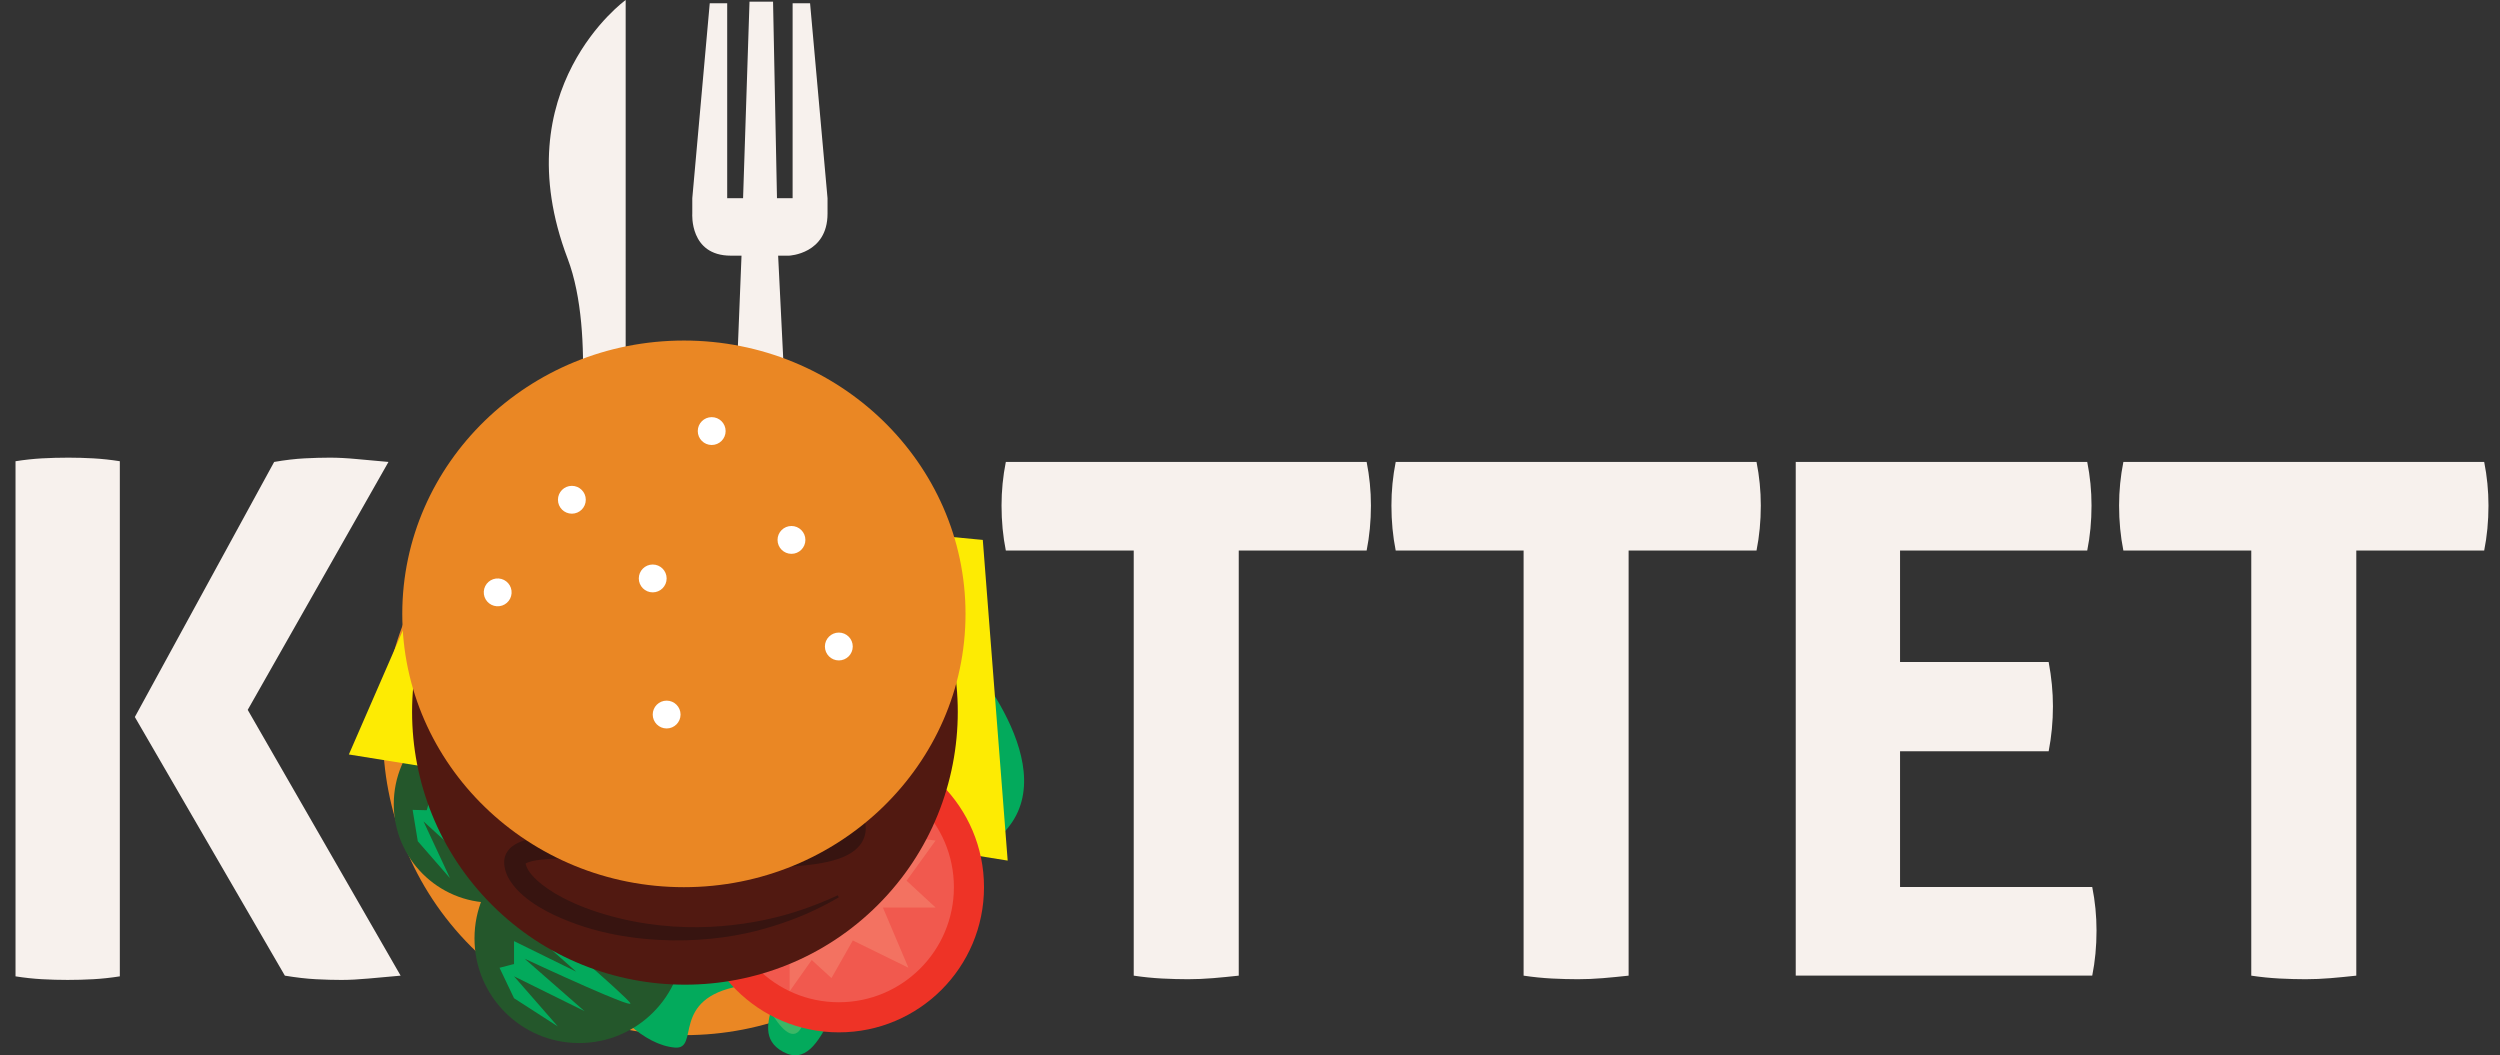 <?xml version="1.0" encoding="utf-8"?>
<!-- Generator: Adobe Illustrator 16.0.0, SVG Export Plug-In . SVG Version: 6.00 Build 0)  -->
<!DOCTYPE svg PUBLIC "-//W3C//DTD SVG 1.1//EN" "http://www.w3.org/Graphics/SVG/1.1/DTD/svg11.dtd">
<svg version="1.1" id="Layer_1" xmlns="http://www.w3.org/2000/svg" xmlns:xlink="http://www.w3.org/1999/xlink" x="0px" y="0px"
	 width="434.055px" height="183.225px" viewBox="8.727 0 434.055 183.225" enable-background="new 8.727 0 434.055 183.225"
	 xml:space="preserve">
<rect x="8.727" y="0" width="434.055" height="183.225" fill="#333333" stroke="none"/>
<g>
	<path fill="#F7F1ED" d="M149.373,0.566l-3.029,0.002l-0.002,33.846h-2.714L142.946,0.29l-4.087,0.003l-1.118,34.122h-2.757V0.568
		h-3.029l-3.031,33.846l-0.001,2.69c0,0-0.507,7.285,6.684,7.285c0.663,0.002,1.27,0,1.863,0l-1.396,34.851h9.479l-1.725-34.851
		c1.295,0,1.891,0,1.891,0s6.683-0.271,6.685-7.285v-2.69L149.373,0.566z"/>
	<path fill="#F7F1ED" d="M108.712,80.353h8.645V0c0,0-21.3,15.377-10.076,44.902C112.318,58.147,108.712,80.353,108.712,80.353z"/>
	<path fill="#EA8724" d="M164.743,164.38c-20.456,20.455-53.74,20.455-74.195,0c-20.456-20.455-20.456-53.737,0-74.192
		c20.455-20.458,53.739-20.458,74.195,0C185.196,110.642,185.196,143.925,164.743,164.38z"/>
	<path fill="#F7F1ED" d="M11.423,80.079c1.569-0.249,3.1-0.413,4.589-0.497c1.488-0.08,3.017-0.123,4.589-0.123
		c1.405,0,2.853,0.043,4.341,0.123c1.49,0.085,3.018,0.248,4.59,0.497v89.437c-1.573,0.246-3.101,0.413-4.59,0.496
		c-1.488,0.084-2.977,0.124-4.466,0.124c-1.488,0-2.977-0.041-4.465-0.124c-1.489-0.083-3.021-0.25-4.589-0.496L11.423,80.079
		L11.423,80.079z M32.138,124.488l24.189-44.286c1.902-0.329,3.661-0.536,5.273-0.621c1.612-0.08,3.078-0.123,4.403-0.123
		c1.405,0,2.977,0.083,4.713,0.248c1.736,0.167,3.555,0.332,5.458,0.496l-24.438,43.046l26.547,46.146
		c-1.904,0.163-3.744,0.328-5.521,0.497c-1.78,0.163-3.373,0.247-4.776,0.247c-1.324,0-2.791-0.041-4.403-0.124
		s-3.413-0.292-5.397-0.619L32.138,124.488z"/>
	<path fill="#F7F1ED" d="M205.566,95.585H183.36c-0.497-2.48-0.744-5.085-0.744-7.816c0-2.562,0.249-5.085,0.744-7.567h62.646
		c0.495,2.481,0.745,5.005,0.745,7.567c0,2.73-0.25,5.334-0.745,7.816h-22.205v73.809c-1.489,0.163-2.978,0.311-4.465,0.435
		c-1.49,0.123-2.938,0.185-4.343,0.185c-1.406,0-2.915-0.042-4.528-0.122c-1.612-0.086-3.244-0.249-4.898-0.497V95.585z"/>
	<path fill="#F7F1ED" d="M273.257,95.585h-22.205c-0.495-2.48-0.742-5.085-0.742-7.816c0-2.562,0.248-5.085,0.742-7.567h62.646
		c0.496,2.481,0.744,5.005,0.744,7.567c0,2.73-0.248,5.334-0.744,7.816h-22.206v73.809c-1.489,0.163-2.976,0.311-4.466,0.435
		c-1.488,0.123-2.936,0.185-4.342,0.185c-1.408,0-2.916-0.042-4.527-0.122c-1.612-0.086-3.247-0.249-4.899-0.497V95.585
		L273.257,95.585z"/>
	<path fill="#F7F1ED" d="M320.506,80.202h50.61c0.498,2.481,0.745,5.005,0.745,7.567c0,2.73-0.247,5.334-0.745,7.816h-32.5v19.35
		h25.802c0.497,2.649,0.744,5.212,0.744,7.693c0,2.646-0.247,5.252-0.744,7.814h-25.802v23.567h33.369
		c0.498,2.482,0.744,5.007,0.744,7.568c0,2.729-0.247,5.334-0.744,7.814h-51.479V80.202z"/>
	<path fill="#F7F1ED" d="M399.597,95.585h-22.205c-0.496-2.48-0.745-5.085-0.745-7.816c0-2.562,0.25-5.085,0.745-7.567h62.646
		c0.495,2.481,0.744,5.005,0.744,7.567c0,2.73-0.249,5.334-0.744,7.816h-22.206v73.809c-1.489,0.163-2.978,0.311-4.466,0.435
		c-1.489,0.123-2.938,0.185-4.341,0.185c-1.409,0-2.917-0.042-4.529-0.122c-1.612-0.086-3.247-0.249-4.898-0.497V95.585
		L399.597,95.585z"/>
	<path fill="#03AA5C" d="M175.018,112.247c0,0,18.502,19.817,8.605,31.607c-9.895,11.79-13.489,6.377-21.589,15.881
		c-8.101,9.502-9.834,26.944-17.339,22.887c-7.501-4.059,4.879-13.62-7.438-11.436c-12.318,2.183-6.892,11.084-11.368,10.695
		c-10.808-0.935-20.967-22.372-20.967-22.372L175.018,112.247z"/>
	<circle fill="#24572B" cx="109.282" cy="162.924" r="18.172"/>
	<path fill="#03AA5C" d="M97.975,173.315l7.595,4.896l-7.595-8.7l12.226,6.039l-10.392-9.098c0,0,5.72,2.67,10.778,4.894
		c4.105,1.803,7.771,3.311,7.592,2.86c-0.397-1.004-17.352-15.496-17.352-15.496l16.224,9.751l-17.648-12.195l-1.428,2.853
		l10.786,9.579l-10.786-5.299v3.973l-2.52,0.655L97.975,173.315z"/>
	<path fill="#3CB766" d="M147.707,178.675c0,0,8.992-15.629,3.822-13.984c-5.17,1.642-7.542,0.71-12.375,4.122
		C139.154,168.812,144.837,183.061,147.707,178.675z"/>
	<path fill="#3CB766" d="M96.057,80.353c0,0-2.601-4.041,7.053-8.593c7.876-3.715,13.05,1.982,17.879,0.673
		c4.826-1.31-7.406,6.545-23.9,7.92"/>
	<circle fill="#24572B" cx="94.217" cy="139.605" r="17.123"/>
	<path fill="#03AA5C" d="M81.263,146.056l5.593,6.418l-4.598-9.863l9.486,8.666l-7.026-10.955c0,0,4.481,3.914,8.479,7.248
		c3.242,2.705,6.168,5.031,6.123,4.578c-0.097-1.015-11.651-18.567-11.651-18.567l12.134,13.07l-12.787-15.657l-2.038,2.209
		l7.258,11.492l-8.378-7.618l-1.039,3.597l-2.451-0.063L81.263,146.056z"/>
	<polygon fill="#FDEB03" points="89.241,85.186 179.362,93.741 183.682,149.419 69.298,130.993 	"/>
	<circle fill="#EE3326" cx="154.366" cy="154.033" r="25.206"/>
	<circle fill="#F1594E" cx="154.367" cy="154.033" r="19.978"/>
	<polygon fill="#F37261" points="158.492,144.325 171.161,145.942 166.133,152.913 171.161,157.562 162.012,157.562 166.45,168.018 
		156.794,163.286 153.089,169.813 149.661,166.677 145.827,172.097 145.827,160.756 	"/>
	<path fill="#511911" d="M161.158,157.103c-18.48,18.479-48.546,18.479-67.025,0c-18.48-18.48-18.48-48.545,0-67.025
		c18.479-18.479,48.545-18.479,67.025,0C179.638,108.558,179.638,138.622,161.158,157.103z"/>
	<g>
		<path fill="#371410" d="M99.739,123.26c0,0,1.184-0.465,3.451-1.185c2.272-0.697,5.635-1.654,10.012-2.479
			c4.373-0.813,9.767-1.569,16.027-1.558c6.235,0.005,13.426,0.769,20.782,3.572c1.837,0.688,3.65,1.569,5.453,2.55
			c0.919,0.499,1.731,1.04,2.702,1.63c0.154,0.104,0.536,0.371,0.833,0.674c0.163,0.17,0.335,0.354,0.518,0.68
			c0.167,0.275,0.374,0.826,0.299,1.435c-0.034,0.314-0.137,0.586-0.268,0.836c-0.121,0.209-0.279,0.416-0.405,0.533
			c-0.281,0.283-0.503,0.41-0.718,0.537c-0.413,0.224-0.739,0.33-1.058,0.43c-1.238,0.361-2.294,0.447-3.385,0.562
			c-1.08,0.096-2.149,0.149-3.222,0.19c-2.144,0.084-4.298,0.097-6.479,0.058c-4.359-0.04-8.813-0.248-13.36-0.439
			c-4.547-0.188-9.188-0.377-13.904-0.486c-2.358-0.053-4.736-0.085-7.128-0.073c-2.391,0.039-4.798,0.119-7.208,0.289
			c-2.404,0.188-4.827,0.474-7.154,1.043c-1.145,0.297-2.319,0.666-3.189,1.307c-0.43,0.318-0.724,0.703-0.773,1.094
			c-0.011,0.119-0.016,0.159-0.001,0.341c0.015,0.085,0.032,0.167,0.069,0.276c0.073,0.197,0.198,0.385,0.366,0.559
			c0.703,0.706,1.892,1.11,3.032,1.408c1.168,0.283,2.383,0.456,3.606,0.588c2.45,0.259,4.942,0.342,7.44,0.337
			c4.998-0.005,10.03-0.203,15.068-0.438c5.039-0.223,10.087-0.497,15.146-0.551c2.531-0.035,5.064-0.022,7.606,0.1
			c2.543,0.128,5.093,0.312,7.687,0.827c1.299,0.27,2.611,0.595,3.968,1.226c0.675,0.322,1.375,0.725,2.041,1.364
			c0.662,0.614,1.274,1.612,1.406,2.695c0.022,0.134,0.029,0.265,0.036,0.396c0.002,0.103,0.008,0.052,0.006,0.277l-0.003,0.115
			c0.005,0.071-0.033,0.527-0.086,0.757c-0.1,0.515-0.297,1.021-0.562,1.464c-0.536,0.896-1.264,1.478-1.946,1.914
			c-1.387,0.842-2.723,1.212-4.022,1.52c-2.598,0.574-5.094,0.753-7.559,0.867c-2.462,0.104-4.884,0.101-7.276,0.058
			c-4.781-0.131-9.44-0.429-13.983-0.701c-4.539-0.303-8.966-0.64-13.232-0.77c-2.129-0.064-4.225-0.07-6.215,0.034
			c-0.988,0.062-1.961,0.157-2.814,0.338c-0.419,0.091-0.819,0.205-1.098,0.33c-0.294,0.113-0.406,0.271-0.31,0.125
			c0.038-0.077,0.056-0.174,0.044-0.243l0.008,0.19c0.001,0.074,0.006,0.127,0.013,0.121c0.017,0.036-0.003,0.024,0.021,0.104
			c0.057,0.262,0.175,0.567,0.362,0.882c0.365,0.629,0.924,1.271,1.562,1.85c1.28,1.169,2.819,2.163,4.4,2.998
			c3.179,1.676,6.547,2.788,9.796,3.586c3.256,0.806,6.435,1.252,9.437,1.455c6.017,0.404,11.304-0.219,15.57-1.072
			c4.274-0.873,7.528-2.049,9.709-2.916c1.095-0.428,1.922-0.793,2.476-1.045s0.84-0.383,0.84-0.383l0.187,0.354
			c0,0-0.275,0.156-0.809,0.46c-0.533,0.305-1.332,0.745-2.397,1.276c-2.126,1.066-5.347,2.479-9.655,3.697
			c-4.297,1.235-9.733,2.119-16.015,2.043c-6.256-0.119-13.445-1.063-20.654-4.45c-1.79-0.87-3.586-1.892-5.26-3.331
			c-0.833-0.724-1.643-1.555-2.322-2.639c-0.337-0.539-0.634-1.164-0.82-1.885c-0.051-0.162-0.089-0.429-0.122-0.64
			c-0.02-0.131-0.025-0.203-0.028-0.256l-0.013-0.19c-0.038-0.574,0.083-1.188,0.36-1.717c0.583-1.061,1.383-1.488,2.008-1.81
			c0.652-0.313,1.25-0.486,1.838-0.637c1.169-0.285,2.28-0.421,3.389-0.525c2.211-0.201,4.397-0.204,6.6-0.181
			c4.402,0.066,8.865,0.31,13.411,0.565c4.542,0.287,9.165,0.587,13.839,0.733c2.334,0.09,4.683,0.141,7.021,0.09
			c2.33-0.056,4.683-0.193,6.852-0.629c1.068-0.217,2.114-0.535,2.831-0.961c0.349-0.21,0.594-0.435,0.692-0.598
			c0.053-0.084,0.083-0.154,0.105-0.242c0.007-0.072,0.01,0.078,0.021-0.156l0.006-0.115c-0.004,0.148-0.003,0.021-0.004,0.047
			c0-0.021,0.003-0.046-0.003-0.063c-0.016-0.146-0.054-0.275-0.28-0.513c-0.215-0.225-0.585-0.475-1.02-0.688
			c-0.877-0.438-1.979-0.759-3.102-1.011c-4.58-0.977-9.604-1.133-14.566-1.323c-4.989-0.136-10.028-0.191-15.075-0.229
			c-5.048-0.058-10.105-0.06-15.154-0.306c-2.523-0.137-5.046-0.287-7.563-0.613c-1.258-0.17-2.515-0.385-3.762-0.719
			c-1.233-0.356-2.532-0.723-3.614-1.787c-0.26-0.272-0.49-0.61-0.628-0.999c-0.065-0.184-0.116-0.405-0.137-0.628
			c-0.012-0.127-0.015-0.396,0.016-0.586c0.128-0.856,0.712-1.486,1.267-1.889c1.152-0.806,2.386-1.182,3.603-1.522
			c2.447-0.638,4.906-0.928,7.344-1.186c2.438-0.262,4.864-0.428,7.272-0.554c2.407-0.15,4.798-0.262,7.168-0.349
			c4.741-0.172,9.4-0.254,13.955-0.324c4.544-0.063,8.99-0.126,13.317-0.187c2.154-0.048,4.275-0.081,6.34-0.165
			c1.031-0.046,2.05-0.105,3.035-0.199c0.968-0.094,1.969-0.229,2.694-0.43c0.169-0.047,0.327-0.107,0.36-0.126
			c0.003-0.001,0.001-0.007-0.104,0.091c-0.072,0.07-0.28,0.338-0.325,0.715c-0.049,0.359,0.093,0.649,0.127,0.713
			c0.063,0.103,0.067,0.095,0.057,0.084c-0.058-0.055-0.082-0.086-0.34-0.268c-0.742-0.451-1.574-1.029-2.38-1.478
			c-1.641-0.922-3.297-1.761-4.993-2.424c-6.753-2.776-13.572-3.724-19.586-4.049c-6.04-0.274-11.353,0.082-15.703,0.562
			c-4.354,0.485-7.756,1.106-10.067,1.563c-2.315,0.456-3.528,0.78-3.528,0.78L99.739,123.26z"/>
	</g>
	<path fill="#EA8724" d="M127.466,154.033c-26.959,0-48.895-21.288-48.894-47.454c-0.001-26.165,21.933-47.454,48.894-47.454
		c26.962,0,48.898,21.289,48.896,47.454C176.364,132.745,154.428,154.033,127.466,154.033z"/>
	<path fill="#FFFFFF" d="M97.549,103.01c-0.091,1.333-1.242,2.34-2.574,2.248c-1.333-0.09-2.338-1.241-2.251-2.575
		c0.092-1.331,1.244-2.338,2.576-2.246C96.633,100.526,97.64,101.679,97.549,103.01z"/>
	<circle fill="#FFFFFF" cx="122.053" cy="100.43" r="2.417"/>
	<circle fill="#FFFFFF" cx="146.143" cy="93.741" r="2.418"/>
	<path fill="#FFFFFF" d="M134.712,74.844c0,1.335-1.084,2.417-2.417,2.417c-1.336,0-2.42-1.082-2.42-2.417
		c0-1.336,1.084-2.419,2.42-2.419C133.627,72.425,134.712,73.508,134.712,74.844z"/>
	<circle fill="#FFFFFF" cx="108.016" cy="86.77" r="2.417"/>
	<circle fill="#FFFFFF" cx="154.366" cy="112.247" r="2.418"/>
	<circle fill="#FFFFFF" cx="124.47" cy="124.061" r="2.416"/>
</g>
</svg>
